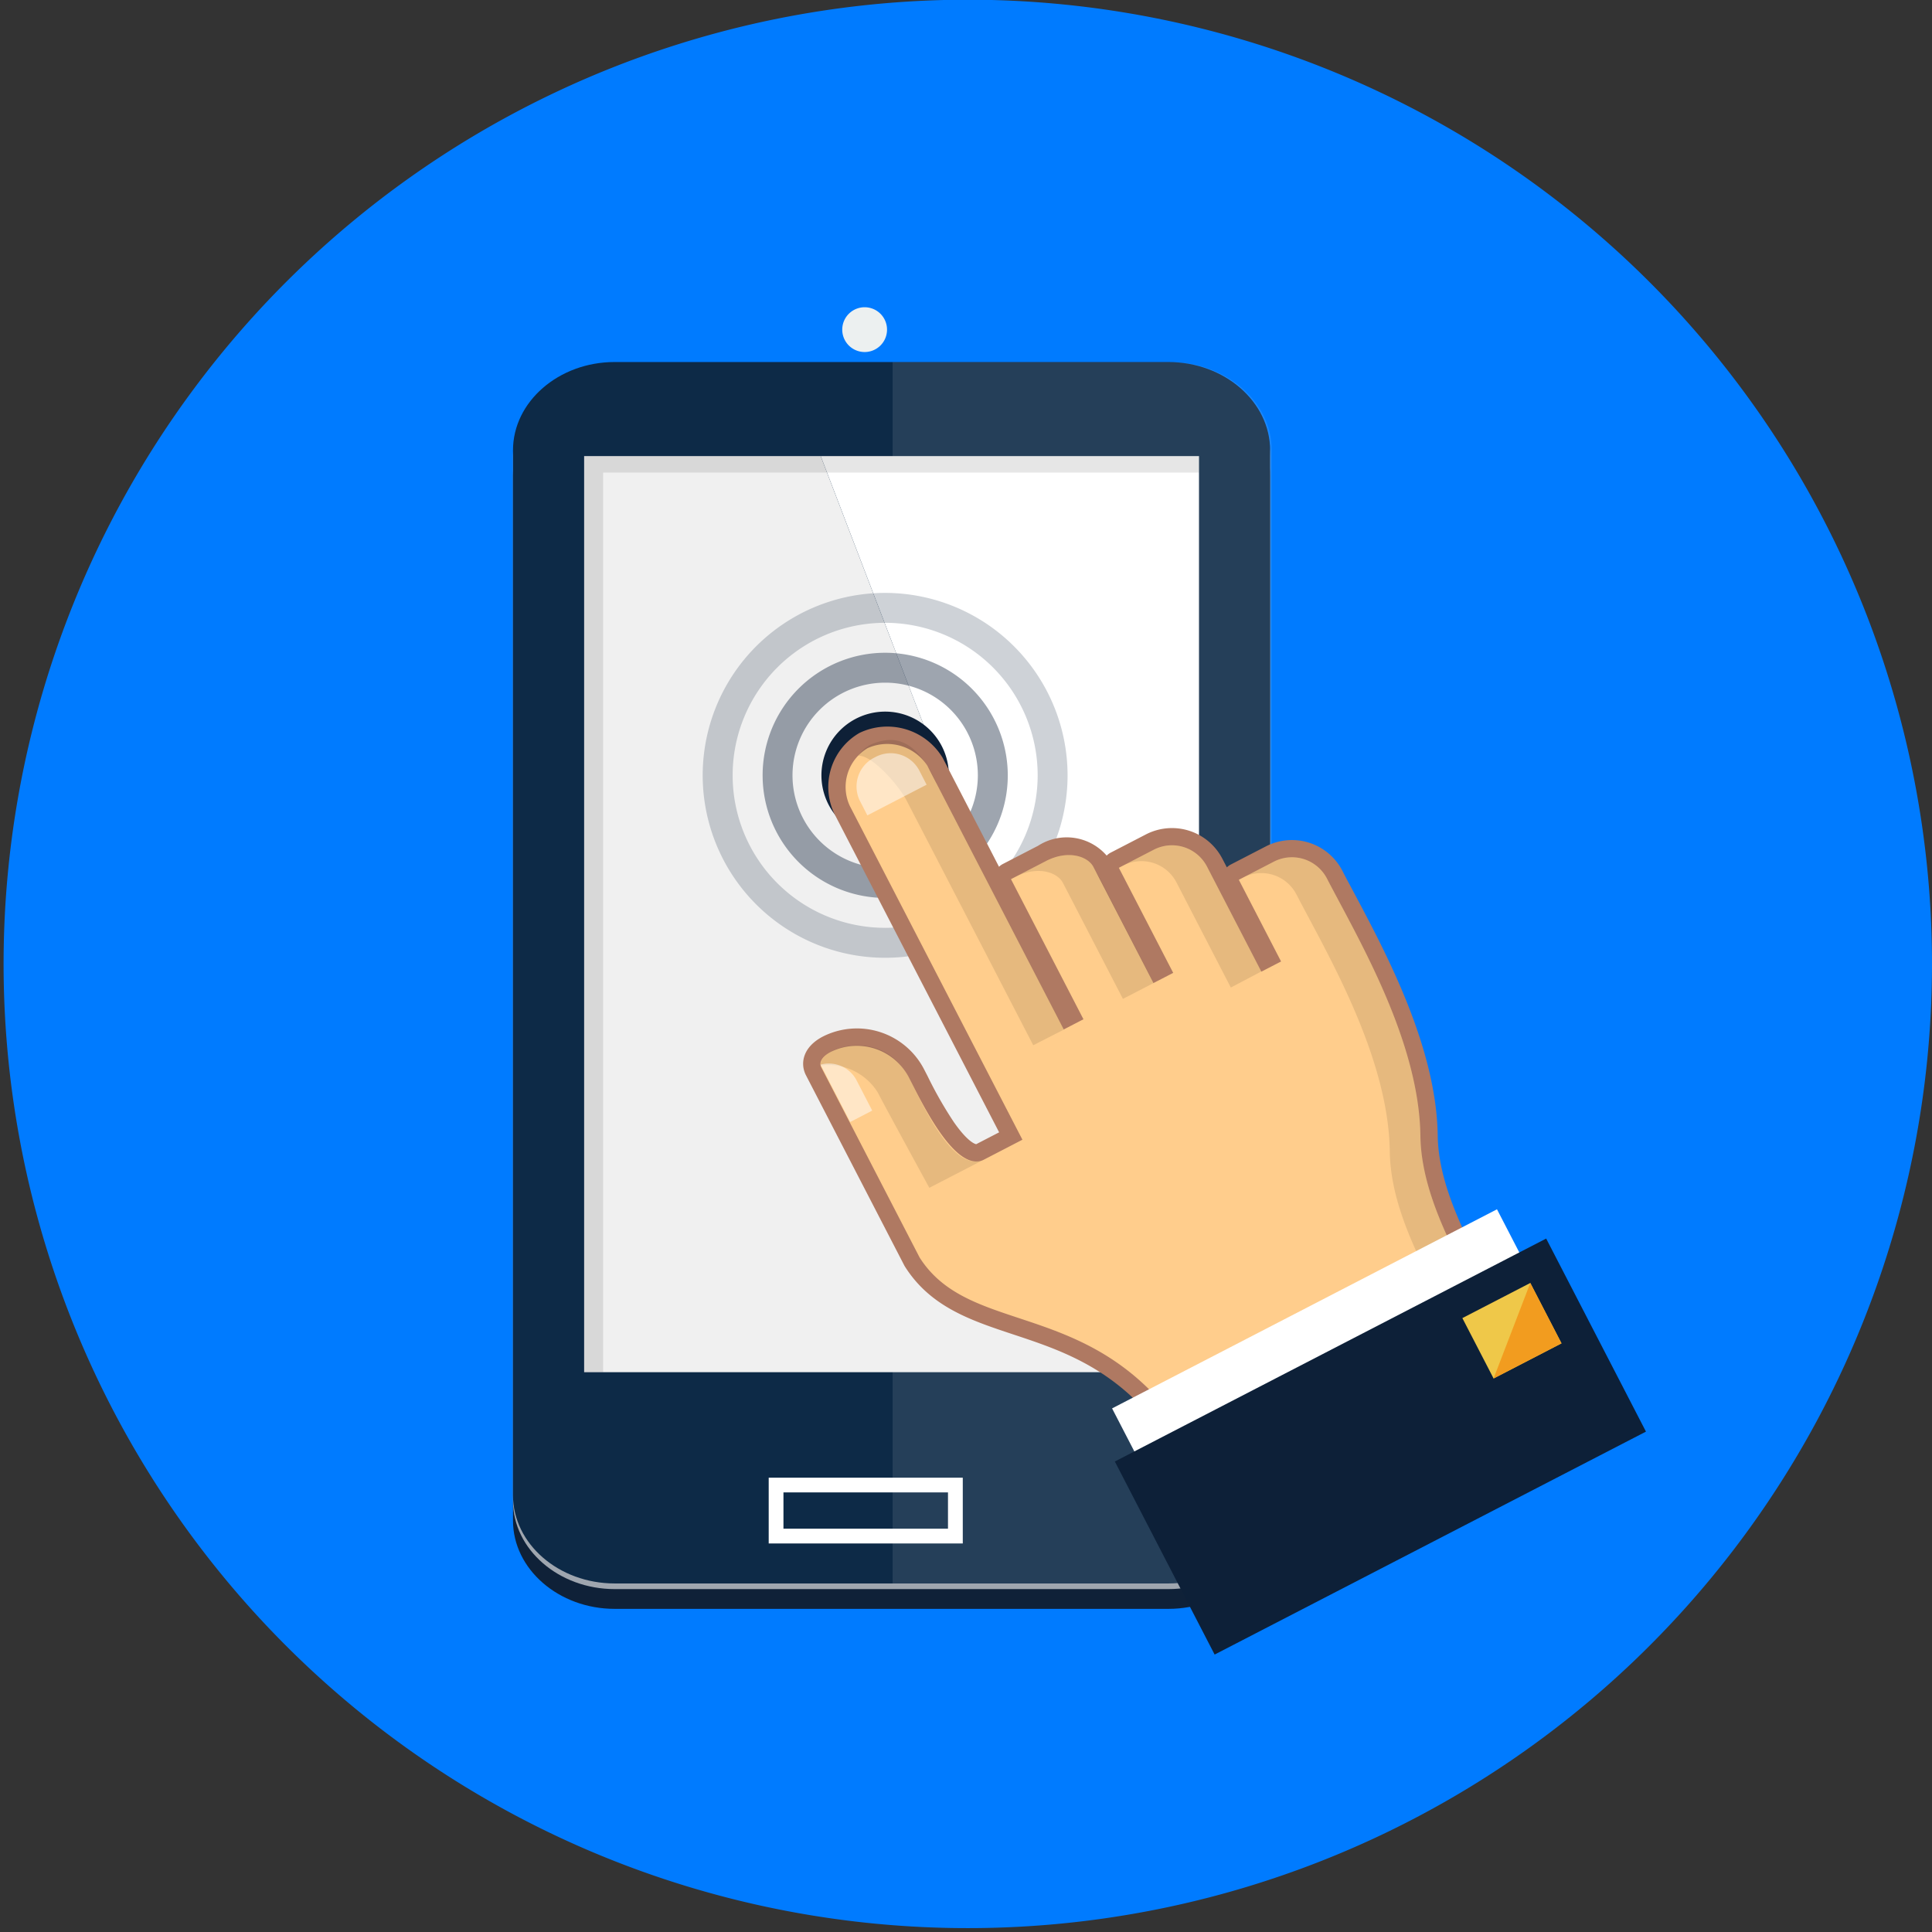 <svg xmlns="http://www.w3.org/2000/svg" width="90.5" height="90.5" viewBox="0 0 90.5 90.5">
  <rect x="0" y="0" width="90.5" height="90.5" fill="#333333" stroke="none"/>
  <g id="Group_7307" data-name="Group 7307" transform="translate(-3393.557 -2848.659)">
    <path id="Path_15441" data-name="Path 15441" d="M3484.057,2893.909c0,.341-.007.69-.014,1.031a45.166,45.166,0,1,1,.014-1.031Z" transform="translate(0)" fill="#007bff"/>
    <g id="Group_7289" data-name="Group 7289" transform="translate(3417.587 2865.617)">
      <g id="Group_7280" data-name="Group 7280">
        <path id="Path_15443" data-name="Path 15443" d="M3474.634,2883.9h-25.944c-2.618,0-4.761,1.86-4.761,4.134v48.947c0,2.273,2.143,4.134,4.761,4.134h25.944c2.618,0,4.761-1.861,4.761-4.134v-48.947C3479.395,2885.761,3477.251,2883.9,3474.634,2883.9Z" transform="translate(-3443.929 -2882.71)" fill="#0f2138"/>
        <path id="Path_15444" data-name="Path 15444" d="M3474.634,2881.372h-25.944c-2.618,0-4.761,1.86-4.761,4.133v48.947c0,2.273,2.143,4.134,4.761,4.134h25.944c2.618,0,4.761-1.861,4.761-4.134V2885.5C3479.395,2883.232,3477.251,2881.372,3474.634,2881.372Z" transform="translate(-3443.929 -2881.107)" fill="#fff" opacity="0.6"/>
        <g id="Group_7279" data-name="Group 7279">
          <g id="Group_7278" data-name="Group 7278">
            <path id="Path_15445" data-name="Path 15445" d="M3474.634,2880.649h-25.944c-2.618,0-4.761,1.861-4.761,4.135v48.947c0,2.273,2.143,4.133,4.761,4.133h25.944c2.618,0,4.761-1.86,4.761-4.133v-48.947C3479.395,2882.51,3477.251,2880.649,3474.634,2880.649Z" transform="translate(-3443.929 -2880.649)" fill="#0d2a47"/>
            <path id="Path_15446" data-name="Path 15446" d="M3505.488,2880.649h-13v57.214h13c2.617,0,4.76-1.86,4.76-4.133v-48.947C3510.249,2882.51,3508.105,2880.649,3505.488,2880.649Z" transform="translate(-3474.706 -2880.649)" fill="#fff" opacity="0.1"/>
          </g>
          <path id="Path_15447" data-name="Path 15447" d="M3453.03,2892.689V2935.6h27.517l-16.437-42.912Z" transform="translate(-3449.697 -2888.281)" fill="#fff"/>
          <path id="Path_15448" data-name="Path 15448" d="M3453.03,2892.689V2935.6h27.517l-16.437-42.912Z" transform="translate(-3449.697 -2888.281)" opacity="0.06"/>
          <path id="Path_15449" data-name="Path 15449" d="M3499.729,2935.6h1.284v-42.912h-17.72Z" transform="translate(-3468.879 -2888.281)" fill="#fff"/>
          <path id="Path_15450" data-name="Path 15450" d="M3453.03,2892.689V2935.6h.889v-42.14h27.912v-.772h-28.8Z" transform="translate(-3449.697 -2888.281)" fill="#010101" opacity="0.1"/>
        </g>
      </g>
      <path id="Path_15451" data-name="Path 15451" d="M3476.745,2910.185a8.546,8.546,0,1,0,8.546,8.545A8.555,8.555,0,0,0,3476.745,2910.185Zm0,15.689a7.144,7.144,0,1,1,7.145-7.144A7.152,7.152,0,0,1,3476.745,2925.875Z" transform="translate(-3459.313 -2899.37)" fill="#0e2037" opacity="0.2"/>
      <path id="Path_15452" data-name="Path 15452" d="M3481.6,2917.842a5.742,5.742,0,1,0,5.743,5.742A5.749,5.749,0,0,0,3481.6,2917.842Zm0,10.083a4.341,4.341,0,1,1,4.341-4.341A4.345,4.345,0,0,1,3481.6,2927.925Z" transform="translate(-3464.166 -2904.223)" fill="#0e2037" opacity="0.4"/>
      <path id="Path_15453" data-name="Path 15453" d="M3486.37,2925.371a2.985,2.985,0,1,0,2.986,2.984A2.985,2.985,0,0,0,3486.37,2925.371Z" transform="translate(-3468.938 -2908.995)" fill="#0e2037"/>
      <g id="Group_7282" data-name="Group 7282" transform="translate(13.592 17.073)">
        <g id="Group_7281" data-name="Group 7281">
          <path id="Path_15454" data-name="Path 15454" d="M3513.059,2953.281c-.872-1.752-1.957-3.934-1.985-6.128-.053-4.026-2.366-8.377-3.851-11.155-.2-.382-.4-.743-.57-1.081a2.253,2.253,0,0,0-3.034-.965l-1.641.848a.406.406,0,0,0-.174.545l1.794,3.468-.487-.44-2.359-4.563a2.271,2.271,0,0,0-2.752-.42l-1.641.848a.4.4,0,0,0-.172.545l2.36,4.563-.205.105c-.529-1.02-2.039-3.937-2.626-5.075a2.016,2.016,0,0,0-2.768-.453l-1.641.848a.4.4,0,0,0-.174.545l3.208,6.2-.205.106-6.206-12a2.636,2.636,0,0,0-3.346-.993,2.531,2.531,0,0,0-1.006,3.245l7.9,15.28-1.436.743a.416.416,0,0,1-.342.019c-.915-.294-2.05-2.533-2.478-3.375-.075-.146-.138-.27-.188-.364a3.134,3.134,0,0,0-4.167-1.325c-.75.387-.807.927-.628,1.273l4.607,8.909a.2.2,0,0,0,.019.032c1.123,1.763,2.939,2.365,4.861,3,2.634.873,5.619,1.863,8.049,5.991a.4.4,0,0,0,.535.155l13.292-6.875a.405.405,0,0,0,.186-.517C3513.593,2954.358,3513.333,2953.835,3513.059,2953.281Z" transform="translate(-3481.752 -2927.979)" fill="#ffcd8c"/>
          <path id="Path_15455" data-name="Path 15455" d="M3512.718,2952.4c-.854-1.716-1.915-3.851-1.943-5.953-.055-4.124-2.4-8.525-3.9-11.341-.2-.381-.4-.74-.568-1.076a2.66,2.66,0,0,0-3.58-1.14l-1.641.848a.814.814,0,0,0-.189.136l-.211-.406a2.658,2.658,0,0,0-3.578-1.139l-1.641.849a.78.78,0,0,0-.2.144,2.477,2.477,0,0,0-3.212-.46l-1.641.849a.768.768,0,0,0-.19.135l-.491-.952-2.15-4.154a3.025,3.025,0,0,0-3.891-1.166,2.918,2.918,0,0,0-1.179,3.79l7.717,14.921-1.075.556h0c-.041-.007-.385-.086-1.052-1.043a18.439,18.439,0,0,1-1.221-2.139c-.075-.146-.139-.271-.191-.37a3.542,3.542,0,0,0-4.709-1.495c-.949.49-1.086,1.267-.8,1.819l4.606,8.909c.012.022.023.042.037.063,1.2,1.885,3.082,2.509,5.075,3.17,2.566.851,5.475,1.815,7.829,5.813a.808.808,0,0,0,1.068.308l1.529-.792,11.764-6.084a.808.808,0,0,0,.373-1.034C3513.259,2953.485,3513,2952.957,3512.718,2952.4Zm-11.763,7.967-1.529.791c-4.32-7.339-10.426-5.093-12.92-9.008l-4.606-8.908c-.132-.255.071-.532.454-.729a2.748,2.748,0,0,1,3.625,1.157c.48.9,2.162,4.607,3.55,3.889h0l1.792-.928-8.088-15.64a2.116,2.116,0,0,1,.833-2.7,2.242,2.242,0,0,1,2.8.82l2.149,4.155,4.243,8.2.922-.477-3.395-6.563,1.642-.849c1.041-.538,1.965-.219,2.222.28l2.812,5.436.923-.477-2.546-4.922,1.641-.849a1.85,1.85,0,0,1,2.49.792l2.545,4.922.923-.477-1.979-3.827,1.641-.849a1.848,1.848,0,0,1,2.489.792c1.431,2.765,4.317,7.578,4.376,12.056.042,3,1.933,5.9,2.752,7.825Z" transform="translate(-3481.05 -2927.275)" fill="#af7962"/>
        </g>
      </g>
      <g id="Group_7288" data-name="Group 7288" transform="translate(14.415 17.703)" opacity="0.1">
        <g id="Group_7283" data-name="Group 7283" transform="translate(1.765)">
          <path id="Path_15456" data-name="Path 15456" d="M3493.5,2934.355l-1.7-3.281c-1.064-2.364-2.172-2.23-3.054-1.884a1.5,1.5,0,0,0-.63.544c.683-.014,1.914,1.436,2.248,2.083l1.7,3.281,4.242,8.2,1.439-.736-3.4-6.57Z" transform="translate(-3488.116 -2928.997)"/>
        </g>
        <g id="Group_7284" data-name="Group 7284" transform="translate(14.175 4.933)">
          <path id="Path_15457" data-name="Path 15457" d="M3525.934,2943.467a1.851,1.851,0,0,0-2.49-.792l-1.435.743a1.848,1.848,0,0,1,2.489.793l2.545,4.922,1.428-.753-1.689-3.271Z" transform="translate(-3522.008 -2942.468)"/>
        </g>
        <g id="Group_7285" data-name="Group 7285" transform="translate(9.121 5.393)">
          <path id="Path_15458" data-name="Path 15458" d="M3511.866,2944.285c-.257-.5-1.181-.818-2.222-.28l-1.437.743c1.042-.539,1.966-.22,2.224.279.719,1.391,2.811,5.435,2.811,5.435l1.443-.746-2.548-4.939C3512.031,2944.6,3511.941,2944.43,3511.866,2944.285Z" transform="translate(-3508.207 -2943.726)"/>
        </g>
        <g id="Group_7286" data-name="Group 7286" transform="translate(19.793 5.494)">
          <path id="Path_15459" data-name="Path 15459" d="M3541.277,2945a1.848,1.848,0,0,0-2.489-.792l-1.436.743a1.848,1.848,0,0,1,2.489.792c1.431,2.766,4.316,7.578,4.375,12.056.042,3,1.935,5.9,2.752,7.826l1.437-.743c-.819-1.926-2.711-4.828-2.752-7.825C3545.594,2952.578,3542.708,2947.766,3541.277,2945Z" transform="translate(-3537.352 -2944.002)"/>
        </g>
        <g id="Group_7287" data-name="Group 7287" transform="translate(0 14.304)">
          <path id="Path_15460" data-name="Path 15460" d="M3487.4,2969.519c-1.305-2.378-4.264-1.318-4.1-.515a2.731,2.731,0,0,1,2.664,1.258c.469.906,2.419,4.473,2.419,4.473l2.569-1.328C3489.43,2974.143,3487.894,2970.414,3487.4,2969.519Z" transform="translate(-3483.296 -2968.06)"/>
        </g>
      </g>
      <path id="Path_15461" data-name="Path 15461" d="M3488.726,2930.894a1.516,1.516,0,0,0-.714,2.02l.359.7,2.776-1.436-.361-.7A1.515,1.515,0,0,0,3488.726,2930.894Z" transform="translate(-3471.772 -2912.378)" fill="#fff" opacity="0.5"/>
      <path id="Path_15462" data-name="Path 15462" d="M3483.272,2970.443l1.389,2.687,1.032-.535-.731-1.413A1.463,1.463,0,0,0,3483.272,2970.443Z" transform="translate(-3468.866 -2937.53)" fill="#fff" opacity="0.5"/>
      <rect id="Rectangle_688" data-name="Rectangle 688" width="20.299" height="4.378" transform="translate(28.063 49.015) rotate(-27.352)" fill="#fff"/>
      <rect id="Rectangle_689" data-name="Rectangle 689" width="22.753" height="10.184" transform="matrix(0.888, -0.459, 0.459, 0.888, 28.192, 51.503)" fill="#0d2038"/>
      <rect id="Rectangle_690" data-name="Rectangle 690" width="3.582" height="3.184" transform="translate(44.471 44.785) rotate(-27.342)" fill="#efc849"/>
      <path id="Path_15463" data-name="Path 15463" d="M3569.375,3002.94l3.182-1.646-1.462-2.828Z" transform="translate(-3523.442 -2955.326)" fill="#f29c1f"/>
    </g>
    <path id="Path_15464" data-name="Path 15464" d="M3490.433,3020.559h-9.091v-3.081h9.091Zm-8.4-.692h7.707v-1.7h-7.707Z" transform="translate(-51.777 -99.6)" fill="#fff"/>
    <path id="Path_15465" data-name="Path 15465" d="M3491.884,2885a1.049,1.049,0,1,1-1.048-1.048A1.049,1.049,0,0,1,3491.884,2885Z" transform="translate(-56.776 -20.901)" fill="#ecf0f0"/>
  </g>
</svg>
